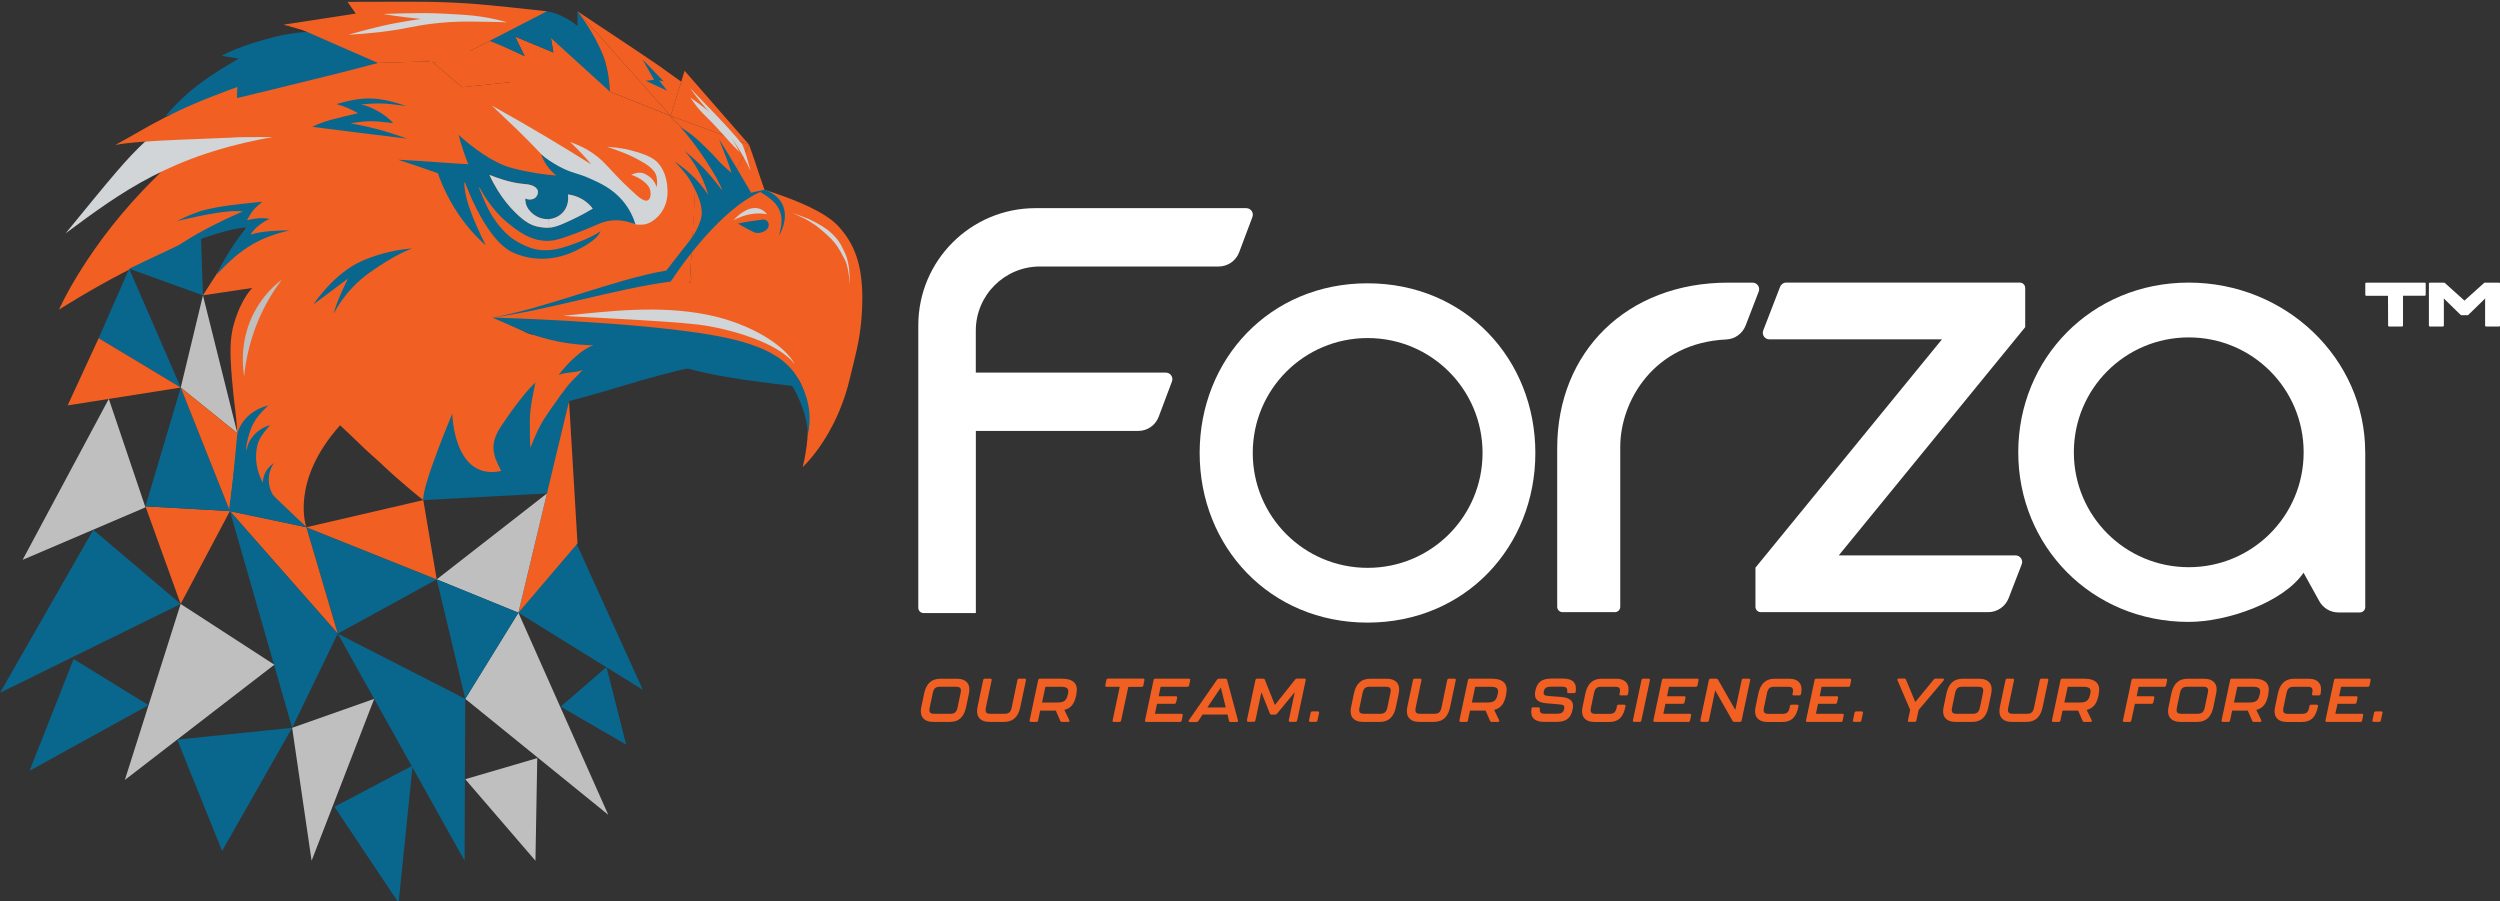 <?xml version="1.0" encoding="UTF-8"?>
<svg id="Layer_1" data-name="Layer 1" xmlns="http://www.w3.org/2000/svg" viewBox="0 0 500 180.22">
  <rect x="0" y="0" width="500" height="180.22" fill="#333333" stroke="none"/>
  <defs>
    <style>
      .cls-1 {
        fill: none;
      }

      .cls-2 {
        fill: #09668d;
      }

      .cls-3 {
        fill: #f16022;
      }

      .cls-4 {
        fill: #fff;
      }

      .cls-5 {
        fill: #d1d5d7;
      }

      .cls-6 {
        fill: #bfbfbf;
      }
    </style>
  </defs>
  <g>
    <g>
      <g>
        <path class="cls-4" d="M183.66,121.56v-56.49c0-12.95,10.5-23.44,23.44-23.44h42.15c.92,0,1.56.92,1.23,1.78l-2.65,7.05c-.64,1.71-2.28,2.84-4.1,2.84h-35.74c-7.08,0-12.83,5.74-12.83,12.83v8.39h38c.92,0,1.56.92,1.23,1.78l-2.65,7.05c-.64,1.71-2.28,2.84-4.1,2.84h-32.47v36.43h-10.44c-.59,0-1.07-.48-1.07-1.07h0Z"/>
        <path class="cls-4" d="M345.61,56.53h4.91c.92,0,1.56.93,1.22,1.79l-2.61,6.77c-.62,1.61-2.13,2.72-3.85,2.8-14.64.69-21.23,12.48-21.23,21.46v32.01c0,.59-.48,1.07-1.07,1.07h-10.47c-.59,0-1.07-.48-1.07-1.07v-31.71c0-19.28,13.91-33.12,34.17-33.12h0Z"/>
        <path class="cls-4" d="M351.1,113.52l37.29-45.65h-34.52c-.92,0-1.56-.93-1.22-1.79l3.37-8.72c.2-.51.68-.84,1.22-.84h46.73c.59,0,1.07.48,1.07,1.07v7.84l-37.29,45.65h35.37c.92,0,1.56.93,1.22,1.79l-2.61,6.75c-.65,1.69-2.28,2.81-4.09,2.81h-45.48c-.59,0-1.07-.48-1.07-1.07v-7.84h0Z"/>
        <path class="cls-4" d="M473.05,90.46v30.96c0,.59-.48,1.07-1.07,1.07h-4.29c-1.6,0-3.07-.87-3.84-2.27l-3.14-5.68c-4.03,5.93-15.27,9.84-22.98,9.84-19.45,0-34.08-15.18-34.08-33.93s14.63-33.93,34.08-33.93,35.31,15.18,35.31,33.93h0ZM460.73,90.46c0-12.71-10.26-22.98-22.98-22.98s-22.98,10.26-22.98,22.98,10.26,22.98,22.98,22.98,22.98-10.26,22.98-22.98Z"/>
        <path class="cls-4" d="M273.5,124.52c-19.57,0-33.57-15.18-33.57-33.93s14-33.93,33.57-33.93,33.57,15.18,33.57,33.93-13.99,33.93-33.57,33.93h0ZM296.51,90.59c0-12.71-10.26-22.98-22.98-22.98s-22.98,10.26-22.98,22.98,10.26,22.98,22.98,22.98,22.98-10.26,22.98-22.98Z"/>
      </g>
      <g>
        <path class="cls-4" d="M484.93,56.53h-11.65c-.14,0-.22.07-.22.22v2.19c0,.14.07.22.22.22h4.32l.02,5.93c0,.06.02.11.06.15.04.04.1.06.15.06h2.55c.14,0,.22-.07.22-.22v-5.93h4.32c.14,0,.22-.07.22-.22v-2.19c0-.14-.07-.22-.22-.22h0Z"/>
        <path class="cls-4" d="M499.78,56.53h-2.83s-.08.02-.11.04l-3.95,3.55-3.95-3.55s-.06-.04-.11-.04h-2.83c-.14,0-.22.07-.22.22v8.33c0,.14.07.22.22.22h2.55c.14,0,.22-.07.22-.22v-5.11l-.02-.29,3.4,3.32s.06.04.11.04h1.27s.08-.02.11-.04l3.42-3.33-.04.3v5.11c0,.14.07.22.22.22h2.55c.14,0,.22-.07.22-.22v-8.33c0-.14-.07-.22-.22-.22h0Z"/>
      </g>
    </g>
    <g>
      <path class="cls-3" d="M184.26,141.41l.56-2.68c.39-1.84,1.31-2.99,3.33-2.99h3.16c2.02,0,2.87,1.15,2.47,2.99l-.56,2.68c-.38,1.83-1.31,2.98-3.33,2.98h-3.16c-2.04,0-2.86-1.15-2.48-2.98h0ZM190.04,142.76c.89,0,1.28-.33,1.48-1.29l.59-2.81c.21-.98-.02-1.31-.93-1.31h-3.16c-.91,0-1.27.32-1.48,1.31l-.59,2.81c-.21.96.03,1.29.92,1.29h3.16Z"/>
      <path class="cls-3" d="M195.5,141.41l1.14-5.41c.04-.18.16-.27.34-.27h1.08c.21,0,.32.11.27.33l-1.14,5.41c-.22,1.05.1,1.29.92,1.29h2.76c.82,0,1.26-.23,1.48-1.29l1.14-5.47c.04-.18.16-.27.34-.27h1.09c.21,0,.32.11.27.33l-1.13,5.35c-.39,1.83-1.31,2.98-3.34,2.98h-2.74c-2.04,0-2.86-1.15-2.48-2.98h0Z"/>
      <path class="cls-3" d="M215.28,138.85l-.04.2c-.32,1.55-.93,2.57-2.37,2.93l.99,2.05c.1.21,0,.36-.23.36h-1.22c-.17,0-.3-.07-.36-.23l-.89-2.04h-3.12l-.42,1.99c-.04.17-.16.27-.34.27h-1.08c-.21,0-.32-.11-.27-.33l1.71-8.05c.04-.18.16-.27.35-.27h4.26c2.51,0,3.46,1.05,3.01,3.13h0ZM212,137.36h-2.92l-.67,3.14h2.93c1.31,0,1.89-.22,2.2-1.48l.04-.17c.3-1.25-.23-1.5-1.57-1.5h0Z"/>
      <path class="cls-3" d="M222.53,144.05l1.42-6.69h-2.61c-.21,0-.32-.11-.27-.33l.21-1.04c.04-.18.16-.27.34-.27h6.99c.21,0,.32.11.27.33l-.21,1.05c-.04.17-.16.27-.34.27h-2.67l-1.44,6.75c-.04.17-.16.27-.34.27h-1.08c-.21,0-.32-.11-.27-.33h0Z"/>
      <path class="cls-3" d="M229.01,144.05l1.71-8.05c.04-.18.16-.27.34-.27h6.7c.21,0,.32.11.27.33l-.21,1.03c-.04.17-.16.27-.35.27h-5.35l-.39,1.89h3.42c.21,0,.32.11.27.33l-.2.91c-.04.17-.16.27-.34.27h-3.47l-.43,2h5.29c.21,0,.32.11.27.33l-.21,1.03c-.04.17-.16.27-.35.27h-6.7c-.21,0-.32-.11-.27-.33h0Z"/>
      <path class="cls-3" d="M245.8,144.12l-.3-1.22h-4.97l-.87,1.31c-.09.13-.21.2-.37.2h-1.31c-.24,0-.34-.16-.2-.37l5.63-8.1c.09-.13.21-.2.37-.2h1.31c.19,0,.3.07.34.26l2.16,8.06c.06.22-.04.34-.26.34h-1.22c-.19,0-.3-.1-.33-.27h0ZM245.15,141.49l-.98-3.99-2.7,3.99h3.68Z"/>
      <path class="cls-3" d="M249.38,144.05l1.71-8.05c.04-.18.16-.27.35-.27h1.18c.17,0,.3.07.36.24l2,5.03,4.05-5.09c.1-.13.22-.19.38-.19h1.46c.21,0,.32.11.27.33l-1.71,8.05c-.04.17-.16.27-.34.27h-1.06c-.21,0-.32-.11-.27-.33l1.19-5.6-3.56,4.31c-.1.12-.22.17-.38.17h-.69c-.17,0-.3-.07-.36-.25l-1.68-4.22-1.2,5.64c-.04.17-.16.27-.35.27h-1.06c-.21,0-.32-.11-.27-.33h-.02Z"/>
      <path class="cls-3" d="M261.81,144.05l.32-1.5c.04-.17.16-.27.35-.27h1.06c.21,0,.32.11.27.33l-.32,1.49c-.04.17-.16.27-.35.27h-1.06c-.21,0-.32-.11-.27-.33h0Z"/>
      <path class="cls-3" d="M270.22,141.41l.56-2.68c.39-1.84,1.31-2.99,3.33-2.99h3.16c2.02,0,2.87,1.15,2.47,2.99l-.56,2.68c-.38,1.83-1.31,2.98-3.33,2.98h-3.16c-2.04,0-2.86-1.15-2.48-2.98h0ZM276,142.76c.89,0,1.28-.33,1.48-1.29l.59-2.81c.21-.98-.02-1.31-.93-1.31h-3.16c-.91,0-1.27.32-1.48,1.31l-.59,2.81c-.21.96.03,1.29.92,1.29h3.16Z"/>
      <path class="cls-3" d="M281.46,141.41l1.14-5.41c.04-.18.16-.27.34-.27h1.08c.21,0,.32.11.27.33l-1.14,5.41c-.22,1.05.1,1.29.92,1.29h2.76c.82,0,1.26-.23,1.48-1.29l1.14-5.47c.04-.18.16-.27.34-.27h1.09c.21,0,.32.11.27.33l-1.13,5.35c-.39,1.83-1.31,2.98-3.34,2.98h-2.74c-2.04,0-2.86-1.15-2.48-2.98h0Z"/>
      <path class="cls-3" d="M301.24,138.85l-.04.2c-.32,1.55-.93,2.57-2.37,2.93l.99,2.05c.1.21,0,.36-.23.36h-1.22c-.17,0-.3-.07-.36-.23l-.89-2.04h-3.12l-.42,1.99c-.04.17-.16.27-.34.27h-1.08c-.21,0-.32-.11-.27-.33l1.71-8.05c.04-.18.16-.27.35-.27h4.26c2.51,0,3.46,1.05,3.01,3.13h0ZM297.96,137.36h-2.92l-.67,3.14h2.93c1.31,0,1.89-.22,2.2-1.48l.04-.17c.3-1.25-.23-1.5-1.57-1.5h0Z"/>
      <path class="cls-3" d="M306.27,141.75c.03-.19.14-.29.33-.29h1.09c.21,0,.3.13.28.33-.07.7.21.96.98.96h2.4c.93,0,1.31-.23,1.48-.95.14-.69-.13-.86-.92-.92l-2.51-.21c-1.85-.14-2.68-.86-2.34-2.48.36-1.65,1.14-2.48,3.29-2.48h2.24c1.97,0,2.83.89,2.55,2.64-.03.19-.14.28-.33.28h-1.09c-.21,0-.3-.12-.28-.33.07-.7-.21-.96-.99-.96h-2.21c-.95,0-1.31.22-1.48.95-.14.68.11.84.95.91l2.51.19c1.84.13,2.65.88,2.31,2.48-.36,1.65-1.13,2.51-3.27,2.51h-2.41c-1.97,0-2.83-.89-2.55-2.64h-.02Z"/>
      <path class="cls-3" d="M316.51,141.41l.56-2.68c.39-1.84,1.32-2.99,3.34-2.99h2.74c2.04,0,2.86,1.15,2.47,2.99v.06c-.05.19-.16.29-.35.29h-1.08c-.21,0-.33-.07-.3-.21l.04-.2c.23-1.06-.07-1.31-.92-1.31h-2.74c-.85,0-1.25.23-1.48,1.31l-.59,2.81c-.22,1.05.1,1.29.92,1.29h2.74c.83,0,1.26-.23,1.48-1.29l.04-.27c.04-.17.16-.27.35-.27h1.08c.21,0,.32.09.3.23l-.05.25c-.38,1.83-1.22,2.98-3.26,2.98h-2.83c-2.04,0-2.84-1.15-2.47-2.98l.02-.02Z"/>
      <path class="cls-3" d="M326.59,144.05l1.71-8.05c.04-.18.16-.27.35-.27h1.06c.21,0,.32.11.27.33l-1.71,8.05c-.04.17-.16.27-.35.27h-1.06c-.21,0-.32-.11-.27-.33Z"/>
      <path class="cls-3" d="M330.68,144.05l1.71-8.05c.04-.18.16-.27.35-.27h6.7c.21,0,.32.11.27.33l-.21,1.03c-.04.17-.16.27-.35.27h-5.35l-.39,1.89h3.42c.21,0,.32.11.27.33l-.2.91c-.04.17-.16.27-.34.27h-3.47l-.43,2h5.29c.21,0,.32.11.27.33l-.21,1.03c-.04.17-.16.27-.35.27h-6.7c-.21,0-.32-.11-.27-.33h-.02Z"/>
      <path class="cls-3" d="M340.07,144.05l1.71-8.05c.04-.18.16-.27.34-.27h1.12c.16,0,.28.06.37.21l3.45,6.05,1.28-5.99c.04-.18.16-.27.34-.27h1.08c.21,0,.32.11.27.33l-1.71,8.05c-.04.17-.16.27-.34.27h-1.1c-.16,0-.29-.06-.37-.21l-3.47-6.1-1.26,6.03c-.04.17-.16.27-.34.27h-1.08c-.21,0-.32-.11-.27-.33h-.02Z"/>
      <path class="cls-3" d="M351.11,141.41l.56-2.68c.39-1.84,1.32-2.99,3.34-2.99h2.74c2.04,0,2.86,1.15,2.47,2.99l-.02.06c-.04.19-.14.29-.33.29h-1.08c-.21,0-.33-.07-.3-.21l.04-.2c.23-1.06-.07-1.31-.92-1.31h-2.74c-.85,0-1.25.23-1.48,1.31l-.59,2.81c-.22,1.05.1,1.29.92,1.29h2.74c.83,0,1.26-.23,1.48-1.29l.04-.27c.04-.17.16-.27.35-.27h1.08c.21,0,.32.09.3.23l-.05.25c-.38,1.83-1.22,2.98-3.26,2.98h-2.83c-2.04,0-2.84-1.15-2.47-2.98l.02-.02Z"/>
      <path class="cls-3" d="M361.21,144.05l1.71-8.05c.04-.18.16-.27.34-.27h6.7c.21,0,.32.11.27.33l-.21,1.03c-.04.17-.16.27-.35.27h-5.35l-.39,1.89h3.42c.21,0,.32.11.27.33l-.2.91c-.04.17-.16.27-.34.27h-3.47l-.43,2h5.29c.21,0,.32.11.27.33l-.21,1.03c-.04.17-.16.27-.35.27h-6.7c-.21,0-.32-.11-.27-.33h0Z"/>
      <path class="cls-3" d="M370.59,144.05l.32-1.5c.04-.17.16-.27.35-.27h1.06c.21,0,.32.11.27.33l-.32,1.49c-.04.17-.16.27-.35.27h-1.06c-.21,0-.32-.11-.27-.33h0Z"/>
      <path class="cls-3" d="M381.6,144.05l.44-2.06-2.53-5.92c-.09-.21,0-.36.23-.36h1.1c.17,0,.3.07.36.23l1.86,4.47,3.7-4.52c.1-.13.22-.17.38-.17h1.41c.26,0,.35.17.17.38l-4.99,5.89-.46,2.12c-.04.17-.16.27-.34.27h-1.08c-.21,0-.32-.11-.27-.33h0Z"/>
      <path class="cls-3" d="M388.72,141.41l.56-2.68c.39-1.84,1.31-2.99,3.33-2.99h3.16c2.02,0,2.87,1.15,2.47,2.99l-.56,2.68c-.38,1.83-1.31,2.98-3.33,2.98h-3.16c-2.04,0-2.86-1.15-2.48-2.98h0ZM394.51,142.76c.89,0,1.28-.33,1.48-1.29l.59-2.81c.21-.98-.02-1.31-.93-1.31h-3.16c-.91,0-1.27.32-1.48,1.31l-.59,2.81c-.21.96.03,1.29.92,1.29h3.16Z"/>
      <path class="cls-3" d="M399.97,141.41l1.14-5.41c.04-.18.16-.27.34-.27h1.08c.21,0,.32.11.27.33l-1.14,5.41c-.22,1.05.1,1.29.92,1.29h2.76c.82,0,1.26-.23,1.48-1.29l1.14-5.47c.04-.18.16-.27.34-.27h1.09c.21,0,.32.11.27.33l-1.13,5.35c-.39,1.83-1.31,2.98-3.34,2.98h-2.74c-2.04,0-2.86-1.15-2.48-2.98h0Z"/>
      <path class="cls-3" d="M419.75,138.85l-.04.2c-.32,1.55-.93,2.57-2.37,2.93l.99,2.05c.1.21,0,.36-.23.36h-1.22c-.17,0-.3-.07-.36-.23l-.89-2.04h-3.12l-.42,1.99c-.04.17-.16.27-.34.27h-1.08c-.21,0-.32-.11-.27-.33l1.71-8.05c.04-.18.16-.27.35-.27h4.26c2.51,0,3.46,1.05,3.01,3.13h0ZM416.46,137.36h-2.92l-.67,3.14h2.93c1.31,0,1.89-.22,2.2-1.48l.04-.17c.3-1.25-.23-1.5-1.57-1.5h0Z"/>
      <path class="cls-3" d="M424.6,144.05l1.71-8.05c.04-.18.16-.27.34-.27h6.5c.21,0,.32.11.27.33l-.21,1.03c-.04.17-.16.27-.34.27h-5.15l-.39,1.89h3.26c.21,0,.32.11.27.33l-.2.91c-.04.17-.16.27-.35.27h-3.33l-.72,3.36c-.04.17-.16.27-.35.27h-1.06c-.21,0-.32-.11-.27-.33h0Z"/>
      <path class="cls-3" d="M433.71,141.41l.56-2.68c.39-1.84,1.31-2.99,3.33-2.99h3.16c2.02,0,2.87,1.15,2.47,2.99l-.56,2.68c-.38,1.83-1.31,2.98-3.33,2.98h-3.16c-2.04,0-2.86-1.15-2.48-2.98h0ZM439.48,142.76c.89,0,1.28-.33,1.48-1.29l.59-2.81c.21-.98-.02-1.31-.93-1.31h-3.16c-.91,0-1.27.32-1.48,1.31l-.59,2.81c-.21.96.03,1.29.92,1.29h3.16Z"/>
      <path class="cls-3" d="M453.67,138.85l-.04.2c-.32,1.55-.93,2.57-2.37,2.93l.99,2.05c.1.21,0,.36-.23.36h-1.22c-.17,0-.3-.07-.36-.23l-.89-2.04h-3.12l-.42,1.99c-.04.17-.16.27-.34.27h-1.08c-.21,0-.32-.11-.27-.33l1.71-8.05c.04-.18.16-.27.34-.27h4.27c2.51,0,3.46,1.05,3.01,3.13h0ZM450.38,137.36h-2.92l-.67,3.14h2.93c1.31,0,1.89-.22,2.2-1.48l.04-.17c.3-1.25-.23-1.5-1.57-1.5h0Z"/>
      <path class="cls-3" d="M455.01,141.41l.56-2.68c.39-1.84,1.32-2.99,3.34-2.99h2.74c2.04,0,2.86,1.15,2.47,2.99v.06c-.05.19-.16.29-.35.29h-1.08c-.21,0-.33-.07-.3-.21l.04-.2c.23-1.06-.07-1.31-.92-1.31h-2.74c-.85,0-1.25.23-1.48,1.31l-.59,2.81c-.22,1.05.1,1.29.92,1.29h2.74c.83,0,1.26-.23,1.48-1.29l.04-.27c.04-.17.16-.27.35-.27h1.08c.21,0,.32.09.3.23l-.05.25c-.38,1.83-1.22,2.98-3.26,2.98h-2.83c-2.04,0-2.84-1.15-2.47-2.98l.02-.02Z"/>
      <path class="cls-3" d="M465.1,144.05l1.71-8.05c.04-.18.16-.27.34-.27h6.7c.21,0,.32.11.27.33l-.21,1.03c-.04.17-.16.27-.35.27h-5.35l-.39,1.89h3.42c.21,0,.32.11.27.33l-.2.91c-.04.17-.16.27-.34.27h-3.47l-.43,2h5.29c.21,0,.32.11.27.33l-.21,1.03c-.04.17-.16.27-.35.27h-6.7c-.21,0-.32-.11-.27-.33h0Z"/>
      <path class="cls-3" d="M474.49,144.05l.32-1.5c.04-.17.16-.27.35-.27h1.06c.21,0,.32.11.27.33l-.32,1.49c-.04.17-.16.27-.35.27h-1.06c-.21,0-.32-.11-.27-.33h0Z"/>
    </g>
  </g>
  <g>
    <g>
      <g>
        <g>
          <g>
            <path class="cls-3" d="M111.21,67.19l14.02,1.82-10.82,10.2c-1.93.97-5.25,13.51-8.78,16.15-1.47,1.1-13.93,1-13.93,1l.65-7.08s2.42-7.1,18.85-22.09Z"/>
            <path class="cls-3" d="M101.74,79.23c3.33-3.59,6.75-8.12,9.46-11-3.28-1.53-4.32-.85-6.13-1.79-.06-.03-3.19-1.68-5.13-2.66l5.72,1.46s9.95.04,14.24,0c4.86-.04,12.88.52,20.07,1.98,5.72,1.16,17.05,3.92,20.03,9.19.87,1.53,1.59,5.77,1.62,6.93.11,4.28-.52,7.79-1.08,10.09,1.99-1.91,7.2-8.02,9.47-17.93,1.04-4.52,2.43-8.47,2.45-15.85.02-6.8-1.63-11.03-4.88-14.5-4.96-5.29-21.7-9.12-21.7-9.12,0,0-1.06,2.86-1.65,4.59-1.07,3.18-1.8,3.96-2.23,5.23l-4.05,10.85c.31-6.35.85-12.32,1.11-19.48l1.26-.13-6.19-13.9-12.15-4.86c-2.5-3.32-4.14-5.42-6.5-7.68-1.62-1.55-3.87-3.01-5.41-3.76.2,1.2.4,2.41.6,3.61l-7.67-3.19,1.92,3.91s-6.73-3.19-6.73-3.19c0,0-4.15,2.15-4.16,2.15-.1,0-36.77-5.18-37.33-5.24,7.17,2.07,22,5.85,29.36,7.31l-10.5.34c-8.73.97-15.55.53-28.08,4.8-6.08,2.31-10.17,12.04-16.5,18.24-13.47,13.22-19.18,26.28-19.18,26.28,9.52-5.93,23.49-13.75,38.03-17.22l-9.26,14.38,9.9-1.48s-2.22,2.02-3.7,7.23c-.84,2.96-.8,5.94-.38,10.99.45,5.47.77,5.97,1.07,10.82.25,3.99-.79,8.75-.79,8.75l2.05-1.27c3.71,3.23,12.55,11.32,12.55,11.32,0,0-3.36-9.08,6.74-20.37,3.44,3.18,4.76,4.6,6.29,5.93,1.95,1.7,3.27,3.05,4.84,4.42,2.82,2.45,4.42,3.79,5.51,4.6,0,0,6.44-1.91,7.77-4.93.23-.52,5.59,2.94,6.68.78M102.13,16.43l-9.71,1.01-6.01-5.1,15.72,4.09ZM107.69,60.5s.03-.06.03-.06h.28c-.1.02-.2.04-.31.06Z"/>
            <g>
              <g>
                <g>
                  <g>
                    <g>
                      <path class="cls-3" d="M134.14,23.18c3.33,9.15,4.26,11.47,4.95,13.6,1.75-.06,5.96.06,7.71,0-1.75-2.08-10.91-11.52-12.67-13.6Z"/>
                      <path class="cls-3" d="M149.81,28.92c-.83,1.83-2.69,5.19-3.6,7.44,1.29,1.03,6.56,3.95,8.06,5.18-1.29-2.81-3.12-9.03-4.46-12.62Z"/>
                      <path class="cls-3" d="M124.46,26.44c1.89,5.04,2.91,8.68,5.05,12.02,1.71-.2,2.76,0,3.85-.41-2.59-3.29-5.6-7.4-8.9-11.61Z"/>
                      <path class="cls-3" d="M120.61,45.14c.74.26,1.31.4,2.03.52.73.12,1.29.16,1.92.19,1.61-2.46,3.35-4.92,4.95-7.38-2.95,2.25-5.95,4.43-8.9,6.68Z"/>
                      <path class="cls-3" d="M108.89,19.25c4.87,2.02,11.08,4.89,15.58,7.19.79,1.99,1.25,3.05,2.04,5.04-5.45-3.78-12.17-8.45-17.62-12.23Z"/>
                      <path class="cls-3" d="M80.59,37.49c3.89,2.74,11.77,6.77,16.49,8.88-2.6-2.59-5.96-5.73-8.55-8.32-1.29-.15-6.65-.41-7.94-.56Z"/>
                      <path class="cls-3" d="M86.4,12.34c2.01,1.7,4.01,3.4,6.02,5.1,4.21-.44,8.43-.88,12.64-1.32-6.22-1.26-12.44-2.52-18.66-3.78Z"/>
                    </g>
                    <path class="cls-2" d="M97.89,8.18c3.72-2.26,8.31-6.5,11.5-5.93,3.65.66,6.1,2.96,6.1,2.96v-2.96c1.62,2.28,3.64,4.85,4.37,6.64.39.96,1.04,2.97,1.44,4.4.65,2.69.46,3.38.67,5.03l-11.77-10.7.48,2.88-7.67-3.19,1.92,3.91s-4.99-2.3-7.03-3.04Z"/>
                    <path class="cls-3" d="M133.37,38.05c2.5,9.79,3.04,13.53,4.59,18.66-1.18-9.21-1.45-13.74-2.13-19.16q-1.09.22-2.46.5Z"/>
                  </g>
                  <g>
                    <path class="cls-2" d="M125.23,69.02c3.49-1.01,10.73-2.52,19.35,0,6.42,1.88,11.94,5.14,14.2,8.22-6.18-.79-13.02-1.47-20.16-3.24-4.6-1.14-9.34-3.63-13.4-4.97Z"/>
                    <path class="cls-2" d="M103.51,65.73c-2.71-1.2-5.04-2.23-5.04-2.23,0,0,28.9.81,44.35,3.58,11.4,2.04,15.13,5.38,17.19,9.32,2.14,4.1,2.21,7.62,1.54,10.62.04-1.72-.56-4.79-2.08-7.91-.56-1.15-1.39-3.55-6.09-5.96-7.79-3.98-15.39-4.61-19.73-4.78-1.9-.07-7.41.42-8.42.64-1.53-.03-3.34,0-5.22.04-5.68.12-11.31-1.01-16.5-3.32Z"/>
                  </g>
                  <path class="cls-3" d="M115.49,2.26c.06.16,3.25,4.02,5.11,8.78,1.37,3.5,1.31,7.14,1.37,7.28,4.06,1.62,8.11,3.24,12.17,4.86L115.49,2.26Z"/>
                  <path class="cls-2" d="M61.35,6.37c-2.8.87-7.56,1.7-13.87,5.49-5.05,3.03-9.5,5.63-14.36,11.32,10.02-2.63,32.58-7.86,42.45-10.59-3.54-1.81-10.01-4.45-14.21-6.22Z"/>
                  <path class="cls-3" d="M56.7,4.94l35.65,6.1,17.03-8.78c-12.12-1.33-15.31-1.69-22.99-1.89-1.95-.05-16.89,0-16.89,0l1.65,2.34-14.47,2.23Z"/>
                  <polygon class="cls-3" points="134.14 23.18 146.08 36.52 149.81 28.92 134.14 23.18"/>
                  <polygon class="cls-3" points="139.09 36.79 137.95 56.7 146.21 36.36 139.09 36.79"/>
                  <polygon class="cls-3" points="134.14 23.18 136.92 14.16 149.81 28.92 134.14 23.18"/>
                  <polygon class="cls-3" points="115.49 2.26 134.14 23.18 136.25 16.34 131.63 13.04 126.3 9.44 115.49 2.26"/>
                  <polygon class="cls-3" points="129.52 38.46 124.56 45.84 133.37 38.05 129.52 38.46"/>
                  <polygon class="cls-3" points="75.57 12.59 86.12 12.26 58.7 5.21 75.57 12.59"/>
                  <polygon class="cls-3" points="127.94 49.15 130.63 43.61 133.27 47.56 130.96 45.87 127.94 49.15"/>
                  <polygon class="cls-2" points="129.15 16.16 133.45 18.15 131.82 16.09 132.74 16.29 128.49 11.86 130.82 15.96 129.15 16.16"/>
                </g>
                <path class="cls-5" d="M112.69,63.16c8.99-.91,19-2.17,28.73-.22,8.98,1.79,15.81,6.39,17.56,9.98-3.23-4.53-13.71-7.31-19.3-8-6.68-.82-27.62-1.69-26.99-1.76Z"/>
                <path class="cls-2" d="M152.49,43.92c-1.64.27-3.29.39-4.91.81,1.63.93,2.02,1.12,3.23,1.72.91.45,2.6-.15,2.9-1.12,0,0,0-.01,0-.02.24-.78-.42-1.53-1.22-1.39Z"/>
                <path class="cls-2" d="M98.47,63.5c10.31-1.72,24.49-7.67,34.8-9.39,4.51-5.76,11.05-15.36,19.65-16.06-7.06,2.54-14.76,12.17-18.78,18.26-10.8,1.4-24.87,5.8-35.67,7.19Z"/>
                <path class="cls-5" d="M137.95,17.54c2.67,2.86,7.45,7.51,10.54,11.38.8,1.97,1.12,3.49,1.61,5.24-.84-1.9-2.29-4.46-3.31-5.86-2.29-3.05-6.75-7.64-8.83-10.77Z"/>
                <path class="cls-2" d="M81.26,21.22c-6.1-2.15-9.13-1.78-13.99-.41,2.04.57,3.25,1.24,4.34,1.82-3.61.9-6.42,1.38-9.18,2.73,6.52.85,11.38,1.45,19,2.37-3.36-1.15-5.68-2.03-11.33-3.07,3.78-.58,4.55-.5,8.53-.04-1.72-2-4.93-3.52-6.5-3.71,4.75-.52,6.27,0,9.13.3Z"/>
                <path class="cls-2" d="M52.45,40.34c-11.11,1.09-12.46,1.67-17.06,3.86,6.1-1.39,10.48-2.25,13.17-1.91-4.33,1.85-10.24,4.8-13.92,7.55,6.44-2.47,11.47-4.22,14.74-4.35-2.02,2.13-5.05,7.09-6.01,9.41,5.01-5.55,9.05-7.54,14.55-8.83-1.9,0-5.77.12-7.78.86.64-1.29,2.71-2.77,3.81-3.15-1.87-.36-3.33,0-4.56.26,1-1.84,1.44-2.35,3.08-3.69Z"/>
                <path class="cls-5" d="M13.12,46.67c9.36-11.44,12.16-14.92,16.19-18.62,8.01-.31,11.57-.64,25.25-.64-20.23,3.57-30.14,10.87-41.44,19.26Z"/>
                <path class="cls-5" d="M146.7,44.03c.37-.41,2.7-2.92,5-2.34.81.2,1.37.73,1.72,1.17-.69-.14-1.53-.22-2.5-.13-1.67.15-3.14.74-4.22,1.3Z"/>
                <path class="cls-3" d="M47.49,17.39c-13.61,4.93-16.77,7.4-24.43,11.61,5.09-1.06,20.6-1.2,24.42-1.59.24-1.51-.23-8.51,0-10.02Z"/>
                <path class="cls-2" d="M61.35,6.37c-2.24.23-3.75.3-7.01,1.16-5.14,1.36-7.65,2.4-9.99,3.61,1.51.33,1.92.33,6.37,1.06,1.67.28,3.1.49,4.22.93,1.68-1.76,4.72-5,6.41-6.75Z"/>
                <path class="cls-5" d="M101.45,4.45c-5.57-1.5-8.35-1.46-12.95-1.73-4.65-.27-11.87.09-11.87.09,0,0,3.47.58,7.53.98-1.45.19-2.86.46-4.56.75-3.95.66-9.93,2.41-9.93,2.41,0,0,5.37-.26,10.03-1.06.79-.14,1.62-.29,2.47-.46,4.09-.82,8.27-1.18,12.44-1.11,2.74.05,5.29.06,6.85.13Z"/>
                <path class="cls-2" d="M155.84,47.13c.07-.89,1.24-3.42-.38-5.89-.95-1.45-2.81-2.47-3.56-2.93.44-.19.51-.22.95-.41.47.26,3,1,3.85,3.5.91,2.65-.66,5.29-.87,5.74Z"/>
                <path class="cls-5" d="M158.47,42.57s2.78,1.28,3.39,1.68c.52.34,1.32.82,1.75,1.18.67.56,1.21.98,2.18,1.91,1.49,1.44,1.95,2.27,3.01,4.28.25.48.38.69.58,1.44.25.89.33,1.58.42,2.17l.13,1.72v-1.58c0-.16-.02-.31-.03-.47-.09-1.07-.06-1.27-.24-2.1-.2-.89-.21-1.18-.7-2.27-.85-1.89-1.5-2.82-2.71-3.94-1.04-.95-2.66-1.94-4.51-2.79-.43-.2-3.26-1.23-3.26-1.23Z"/>
              </g>
              <polygon class="cls-3" points="36.13 120.79 29.09 101.27 45.98 102.22 36.13 120.79"/>
            </g>
            <polygon class="cls-2" points="36.15 77.51 29.09 101.27 45.98 102.22 36.15 77.51"/>
            <polygon class="cls-2" points="87.34 115.88 67.55 126.73 61.27 105.45 87.34 115.88"/>
            <path class="cls-2" d="M46.46,99.43c-.17-1.63-.04-8.98.83-12.22.96-3.6,3.53-5.38,6.39-6.14-1.31,1.27-2.97,2.8-3.75,5.43-.52,1.77-.71,2.57-.72,3.75.41-1.51.62-2.12,1.5-3.13,1.09-1.25,2.33-1.83,3.32-2.09-2.09,2.33-2.63,3.39-2.79,5.62-.23,3.15,1.12,6.23,2.79,7.84-1.38,0-6.19.93-7.57.93Z"/>
            <polygon class="cls-2" points="40.59 59.07 25.83 53.74 40.19 46.92 40.59 59.07"/>
            <polygon class="cls-2" points="36.15 77.51 19.73 67.64 25.83 53.74 36.15 77.51"/>
            <polygon class="cls-3" points="36.15 77.51 13.53 81.08 19.73 67.64 36.15 77.51"/>
          </g>
          <polygon class="cls-6" points="47.47 86.64 40.59 59.07 36.15 77.51 47.47 86.64"/>
          <polygon class="cls-3" points="61.27 105.45 67.55 126.73 45.98 102.22 61.27 105.45"/>
          <polygon class="cls-3" points="36.15 77.51 47.47 86.64 45.98 102.22 36.15 77.51"/>
          <polygon class="cls-2" points="47.07 91.82 61.27 105.45 45.79 102.22 47.07 91.82"/>
          <g>
            <path class="cls-1" d="M107.69,60.5c.11-.02.21-.04.31-.06h-.28s-.01.03-.03.06Z"/>
            <polygon class="cls-1" points="102.13 16.43 86.4 12.34 92.41 17.44 102.13 16.43"/>
          </g>
          <path class="cls-6" d="M56.36,55.94c-1.49,1.13-3.81,3.23-5.55,6.58-2.87,5.53-2.29,10.86-1.98,12.79.27-2.81.96-6.73,2.76-11.07,1.48-3.55,3.26-6.31,4.77-8.3Z"/>
          <path class="cls-2" d="M54.81,92.58c-.49.33-1.19.9-1.68,1.81-1.34,2.48.06,5.18.22,5.46l2.15.3c-.36-.35-1.47-1.56-1.71-3.49-.26-2.15.75-3.71,1.02-4.09Z"/>
          <path class="cls-2" d="M66.75,62.79c.42-2.32,2.85-7.08,2.85-7.08l-6.93,5.19s4.04-6.21,9.7-8.7c5.25-2.31,10.08-2.51,10.08-2.51h0s-3.11.97-8.55,4.85c-5.14,3.66-7.15,8.24-7.15,8.24Z"/>
        </g>
        <polygon class="cls-3" points="61.27 105.45 87.34 115.88 84.66 100.02 61.27 105.45"/>
      </g>
      <path class="cls-2" d="M146.32,34.59c-.99-3.07-1.49-4.04-2.51-6.72,1.65,2.47,4.98,8.27,6.43,10.69-3.26,1.37-10.49,7.11-13.05,10.5,1.08-1.5,2.14-2.53,2.97-5.17.67-2.12-.52-4.86-1.6-6.83-.67-1.23-1.09-2.18-3.7-4.8,1.79,1.21,4.65,3.36,6.79,6.74-.86-3.19-2.74-6.6-4.76-8.88,2.87,2.47,4.26,3.64,7.54,7.94-.62-2.26-5.43-9.59-8.44-12.72,3.02,1.9,4.12,3.17,5.81,4.81.41.39.81.81,1.19,1.23,1.3,1.46,2.21,2.29,3.34,3.21Z"/>
      <path class="cls-5" d="M138.04,19.48c2.49,1.83,4.26,2.84,7.35,6.71,1.04,1.46,1.68,2.58,2.5,4.21-1.4-1.3-3-3.25-4.15-4.46-2.76-3.05-3.61-3.33-5.69-6.46Z"/>
      <path class="cls-5" d="M131.76,43.11c1.24-1.33,1.8-3.15,1.75-4.97-.04-1.44-.32-3.23-1.28-4.72-.14-.21-.35-.54-.7-.91-.61-.64-1.69-1.38-4.18-2.11-1.68-.5-2.95-.82-5.94-1.05,4.23,1.49,4.64,1.71,6.62,2.79,1.58.86,2.05,1.3,2.66,1.97.86.94.76,2.48.67,3.29-.53-1.21-.92-1.77-2.1-2.47-.87-.51-1.63-.54-3.03,0,1.49.56,2.75,1.31,3.51,2.41.42.62.61,2.13-.06,2.65-.91.71-2.82-1.41-3.58-2.07-1.93-1.75-3.47-3.47-4.89-4.98-1.02-1.09-2.17-2.04-3.45-2.81-1.07-.64-2.18-1.16-3.77-1.76,2.03,1.98,2.76,2.69,4.25,4.51-5.13-3.24-11.85-7.3-19.88-11.77,4.37,4.19,5.65,5.24,10.26,10.1,2.05,1.9,6.42,3.93,10.65,5.59,3.14,2.27,6.17,7.83,7.84,8.08,1,.15,1.85-.01,1.85-.01,1.2-.26,1.97-.95,2.43-1.38.13-.12.26-.25.38-.37Z"/>
      <g>
        <path class="cls-2" d="M124.54,40.15c1.48,1.75,2.2,3.56,2.56,4.73-.94-.39-2.38-.86-4.13-.82-2.38.05-3.57.99-7.07,2.32-3.08,1.16-4.61,1.75-6.25,1.79-3.64.1-6.43-2.21-8.35-3.8-5.69-4.72-8.8-14.13-9.57-17.38,2.61,2.36,6.78,5.59,10.67,6.62,3.33.88,6.35,1.31,8.87,1.49-.56-.44-1.31-1.13-1.98-2.13-.52-.77-.86-1.49-1.07-2.07.8.65,2.05,1.57,3.71,2.45,2.62,1.39,3.47,1.18,6.18,2.41,1.88.84,4.39,1.97,6.44,4.4ZM118.55,41.72c-.39-.51-1.13-1.34-2.32-1.99-1.06-.58-2.04-.77-2.65-.84.04.25.33,2-.9,3.46-1.05,1.26-2.49,1.44-2.95,1.47-.03,0-.06,0-.08,0-2.08.1-4.02-1.39-4.49-3.11-.1-.4-.12-.76-.11-1.03.92.45,1.92.16,2.3-.5.31-.54.32-1.05-.04-1.49-.55-.67-1.73-.83-2.11-.86-1.59-.14-3.47-.34-7.31-1.85,2.13,4.63,4.8,7.3,6.45,8.68,1.92,1.62,3.34,1.68,4.06,1.8.51.08.97.1,1.44.06,1.29-.11,2.6-.67,4.89-1.77,1.66-.79,2.97-1.54,3.8-2.05Z"/>
        <path class="cls-5" d="M116.23,39.73c1.19.65,1.93,1.48,2.32,1.99-.83.5-2.14,1.26-3.8,2.05-2.29,1.09-3.6,1.66-4.89,1.77l-.12-1.71c.46-.03,1.9-.22,2.95-1.47,1.22-1.47.94-3.21.9-3.46.61.07,1.59.26,2.65.84Z"/>
        <path class="cls-5" d="M105.16,40.71c.46,1.73,2.41,3.22,4.49,3.11.02,0,.05,0,.08,0l.12,1.71c-.46.04-.93.02-1.44-.06-.72-.12-2.14-.18-4.06-1.8-1.66-1.39-4.33-4.06-6.45-8.68,3.83,1.5,5.72,1.71,7.31,1.85.37.03,1.56.19,2.11.86.36.44.35.95.04,1.49-.38.66-1.39.95-2.3.5-.01.27,0,.63.11,1.03Z"/>
      </g>
      <path class="cls-2" d="M95.46,36.7c1.31,3.33,2.03,5.05,3.17,6.79,1.51,2.3,3.22,4.04,5.27,5.1,1.58.81,4.11,2.22,8.52.96,3.15-.9,6.78-2.51,7.69-3.36-.35,1.06-1.56,2.12-3.88,3.4-5.5,3.05-10.26,2.39-13.52.97-6.03-2.63-10.28-15.63-10.28-15.63"/>
      <path class="cls-2" d="M79.62,31.94c4.91,1.59,12.63,4.4,17.54,5.99-.64-1.38-1.31-3.62-1.95-5-4.27-.2-11.32-.78-15.59-.99Z"/>
      <path class="cls-2" d="M93.13,34.99c-1.13,2.98,1.6,9.26,4.03,14.07-5.94-5.12-8.88-12.08-9.74-14.9,1.64-.25,4.08,1.08,5.72.83Z"/>
    </g>
    <polygon class="cls-2" points="67.55 126.73 92.92 172.15 93.05 139.77 67.55 126.73"/>
    <polygon class="cls-2" points="0 138.56 36.13 120.79 18.66 105.96 0 138.56"/>
    <polygon class="cls-2" points="128.57 137.97 114.95 107.95 103.68 122.54 128.57 137.97"/>
    <polygon class="cls-6" points="93.05 139.77 121.65 162.96 103.68 122.54 93.05 139.77"/>
    <polygon class="cls-2" points="67.55 126.73 58.43 145.56 45.98 102.22 67.55 126.73"/>
    <polygon class="cls-6" points="36.13 120.79 24.97 155.99 54.87 132.94 36.13 120.79"/>
    <polygon class="cls-6" points="58.43 145.56 62.32 172.15 74.84 139.77 58.43 145.56"/>
    <polygon class="cls-2" points="14.72 131.81 5.91 154.16 29.71 141.03 14.72 131.81"/>
    <polygon class="cls-2" points="35.44 147.92 44.42 170.19 58.43 145.56 35.44 147.92"/>
    <polygon class="cls-2" points="112.13 141.33 125.23 148.93 121.3 133.41 112.13 141.33"/>
    <polygon class="cls-6" points="93.05 155.84 107.09 172.15 107.45 151.62 93.05 155.84"/>
    <polygon class="cls-2" points="66.89 161.36 79.72 180.57 82.53 153.11 66.89 161.36"/>
    <polygon class="cls-6" points="21.76 79.78 4.52 111.97 29.09 101.47 21.76 79.78"/>
    <path class="cls-2" d="M120.61,68.42c-1.14.2-3.08.93-4.68,2.22-2.22,1.79-3.44,3.37-4.22,4.38,1.25-.66,3.58-.4,4.83-1.06-.43.48-1.13,1.23-2.03,2.11-1.54,1.52-3.53,4.64-3.52,5.34,0,.28,2.82-1.18,2.82-1.18,0,0,7.09-1.92,10.73-3.05,5.3-1.64,10.37-2.95,15.13-4-.08-.06-.3-.18-.62-.33-.63-.29-1.13-.47-1.29-.52-2.32-.75-4.44-2.39-6.75-2.95-3.68-.89-7.77-1.23-10.4-.96Z"/>
    <path class="cls-2" d="M112.37,78.71c-.83,1.14-3.39,4.65-4.24,6.25-.89,1.67-1.54,3.24-2.02,4.62-.13-.92-.16-2.52-.14-5.41.03-2.98.7-5.49,1.11-7.67-1.15,1.01-3.66,3.92-6.93,8.85-2.52,3.81-1.29,6.06.09,8.85-9.56,2.04-9.78-11.47-9.78-11.47,0,0-6.02,14.27-5.82,17.29,3.61-.9,9.58-1.31,13.19-2.21,5.24-1.11,10.34-.13,10.34-.13,0,0,.23-2.8.7-5.11,0,0,.39-1.83.53-2.45.35-1.52-.31-1.91,0-3.49.17-.84,1.37-1.99,1.58-2.82.79-3.09,2.82-3.59,2.82-3.59,0,0-.84-.85-1.44-1.52Z"/>
    <path class="cls-2" d="M113.82,80.23l-4.23,18.45-24.92,1.34c4.95-3.36,14.13-3.25,19.09-6.61,4.76-3.23,7.25-13.54,10.06-13.18Z"/>
    <polygon class="cls-3" points="115.5 108.67 113.81 80.23 103.68 122.54 115.5 108.67"/>
    <polygon class="cls-6" points="109.39 98.69 103.68 122.54 87.34 115.88 109.39 98.69"/>
    <polygon class="cls-2" points="93.05 139.77 103.68 122.54 87.34 115.88 93.05 139.77"/>
  </g>
</svg>
